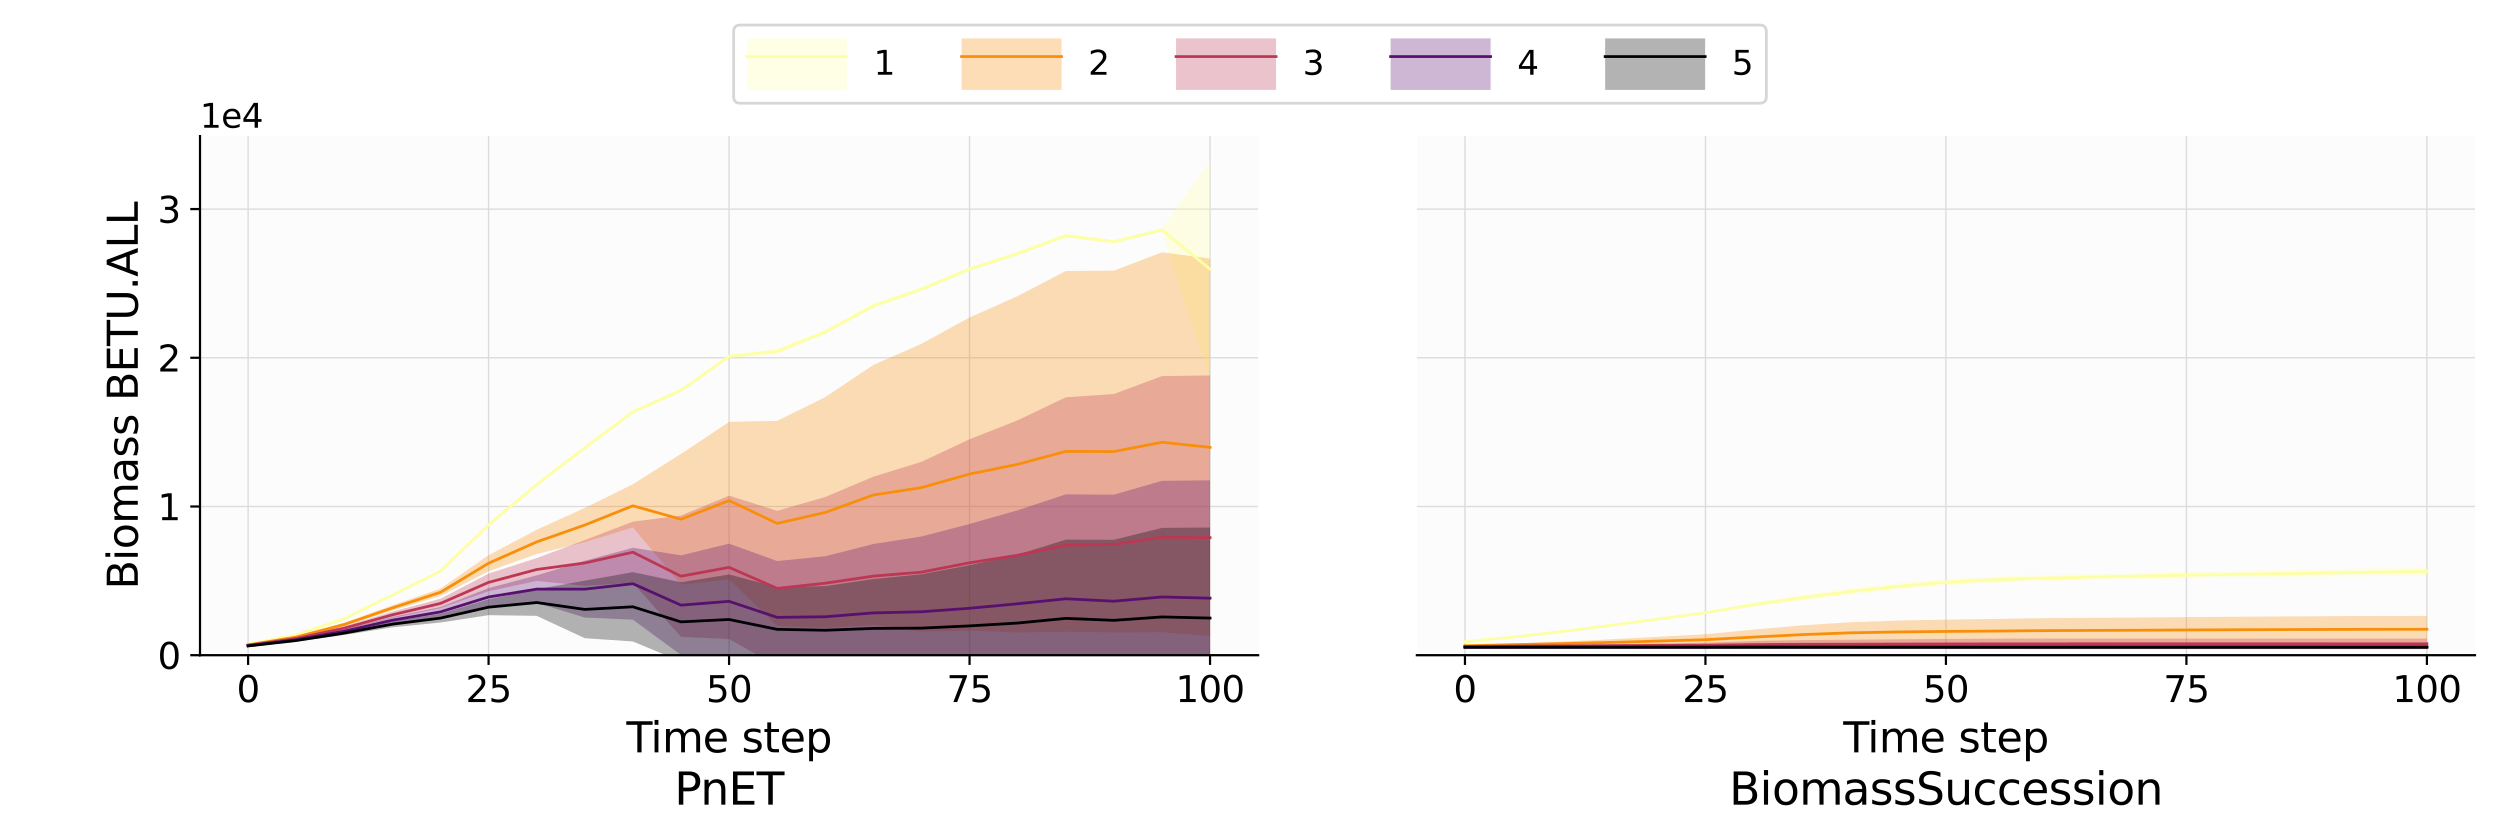 <?xml version="1.0" encoding="utf-8" standalone="no"?>
<!DOCTYPE svg PUBLIC "-//W3C//DTD SVG 1.1//EN"
  "http://www.w3.org/Graphics/SVG/1.1/DTD/svg11.dtd">
<svg xmlns:xlink="http://www.w3.org/1999/xlink" width="900pt" height="302.4pt" viewBox="0 0 900 302.4" xmlns="http://www.w3.org/2000/svg" version="1.1">
 <defs>
  <style type="text/css">*{stroke-linejoin: round; stroke-linecap: butt}</style>
 </defs>
 <g id="figure_1">
  <g id="patch_1">
   <path d="M 0 302.4 
L 900 302.4 
L 900 0 
L 0 0 
z
" style="fill: #ffffff"/>
  </g>
  <g id="axes_1">
   <g id="patch_2">
    <path d="M 72 235.872 
L 452.93 235.872 
L 452.93 48.989 
L 72 48.989 
z
" style="fill: #fcfcfc"/>
   </g>
   <g id="matplotlib.axis_1">
    <g id="xtick_1">
     <g id="line2d_1">
      <path d="M 89.315 235.872 
L 89.315 48.989 
" clip-path="url(#p3b382548f5)" style="fill: none; stroke: #dcdcdc; stroke-width: 0.5; stroke-linecap: square"/>
     </g>
     <g id="line2d_2">
      <defs>
       <path id="ma167c24d9d" d="M 0 0 
L 0 3.5 
" style="stroke: #000000; stroke-width: 0.8"/>
      </defs>
      <g>
       <use xlink:href="#ma167c24d9d" x="89.315" y="235.872" style="stroke: #000000; stroke-width: 0.8"/>
      </g>
     </g>
     <g id="text_1">
      <!-- 0 -->
      <g transform="translate(85.179 252.75) scale(0.13 -0.13)">
       <defs>
        <path id="DejaVuSans-30" d="M 2034 4250 
Q 1547 4250 1301 3770 
Q 1056 3291 1056 2328 
Q 1056 1369 1301 889 
Q 1547 409 2034 409 
Q 2525 409 2770 889 
Q 3016 1369 3016 2328 
Q 3016 3291 2770 3770 
Q 2525 4250 2034 4250 
z
M 2034 4750 
Q 2819 4750 3233 4129 
Q 3647 3509 3647 2328 
Q 3647 1150 3233 529 
Q 2819 -91 2034 -91 
Q 1250 -91 836 529 
Q 422 1150 422 2328 
Q 422 3509 836 4129 
Q 1250 4750 2034 4750 
z
" transform="scale(0.016)"/>
       </defs>
       <use xlink:href="#DejaVuSans-30"/>
      </g>
     </g>
    </g>
    <g id="xtick_2">
     <g id="line2d_3">
      <path d="M 175.89 235.872 
L 175.89 48.989 
" clip-path="url(#p3b382548f5)" style="fill: none; stroke: #dcdcdc; stroke-width: 0.5; stroke-linecap: square"/>
     </g>
     <g id="line2d_4">
      <g>
       <use xlink:href="#ma167c24d9d" x="175.89" y="235.872" style="stroke: #000000; stroke-width: 0.8"/>
      </g>
     </g>
     <g id="text_2">
      <!-- 25 -->
      <g transform="translate(167.619 252.75) scale(0.13 -0.13)">
       <defs>
        <path id="DejaVuSans-32" d="M 1228 531 
L 3431 531 
L 3431 0 
L 469 0 
L 469 531 
Q 828 903 1448 1529 
Q 2069 2156 2228 2338 
Q 2531 2678 2651 2914 
Q 2772 3150 2772 3378 
Q 2772 3750 2511 3984 
Q 2250 4219 1831 4219 
Q 1534 4219 1204 4116 
Q 875 4013 500 3803 
L 500 4441 
Q 881 4594 1212 4672 
Q 1544 4750 1819 4750 
Q 2544 4750 2975 4387 
Q 3406 4025 3406 3419 
Q 3406 3131 3298 2873 
Q 3191 2616 2906 2266 
Q 2828 2175 2409 1742 
Q 1991 1309 1228 531 
z
" transform="scale(0.016)"/>
        <path id="DejaVuSans-35" d="M 691 4666 
L 3169 4666 
L 3169 4134 
L 1269 4134 
L 1269 2991 
Q 1406 3038 1543 3061 
Q 1681 3084 1819 3084 
Q 2600 3084 3056 2656 
Q 3513 2228 3513 1497 
Q 3513 744 3044 326 
Q 2575 -91 1722 -91 
Q 1428 -91 1123 -41 
Q 819 9 494 109 
L 494 744 
Q 775 591 1075 516 
Q 1375 441 1709 441 
Q 2250 441 2565 725 
Q 2881 1009 2881 1497 
Q 2881 1984 2565 2268 
Q 2250 2553 1709 2553 
Q 1456 2553 1204 2497 
Q 953 2441 691 2322 
L 691 4666 
z
" transform="scale(0.016)"/>
       </defs>
       <use xlink:href="#DejaVuSans-32"/>
       <use xlink:href="#DejaVuSans-35" x="63.623"/>
      </g>
     </g>
    </g>
    <g id="xtick_3">
     <g id="line2d_5">
      <path d="M 262.465 235.872 
L 262.465 48.989 
" clip-path="url(#p3b382548f5)" style="fill: none; stroke: #dcdcdc; stroke-width: 0.5; stroke-linecap: square"/>
     </g>
     <g id="line2d_6">
      <g>
       <use xlink:href="#ma167c24d9d" x="262.465" y="235.872" style="stroke: #000000; stroke-width: 0.8"/>
      </g>
     </g>
     <g id="text_3">
      <!-- 50 -->
      <g transform="translate(254.194 252.75) scale(0.13 -0.13)">
       <use xlink:href="#DejaVuSans-35"/>
       <use xlink:href="#DejaVuSans-30" x="63.623"/>
      </g>
     </g>
    </g>
    <g id="xtick_4">
     <g id="line2d_7">
      <path d="M 349.04 235.872 
L 349.04 48.989 
" clip-path="url(#p3b382548f5)" style="fill: none; stroke: #dcdcdc; stroke-width: 0.5; stroke-linecap: square"/>
     </g>
     <g id="line2d_8">
      <g>
       <use xlink:href="#ma167c24d9d" x="349.04" y="235.872" style="stroke: #000000; stroke-width: 0.8"/>
      </g>
     </g>
     <g id="text_4">
      <!-- 75 -->
      <g transform="translate(340.769 252.75) scale(0.13 -0.13)">
       <defs>
        <path id="DejaVuSans-37" d="M 525 4666 
L 3525 4666 
L 3525 4397 
L 1831 0 
L 1172 0 
L 2766 4134 
L 525 4134 
L 525 4666 
z
" transform="scale(0.016)"/>
       </defs>
       <use xlink:href="#DejaVuSans-37"/>
       <use xlink:href="#DejaVuSans-35" x="63.623"/>
      </g>
     </g>
    </g>
    <g id="xtick_5">
     <g id="line2d_9">
      <path d="M 435.615 235.872 
L 435.615 48.989 
" clip-path="url(#p3b382548f5)" style="fill: none; stroke: #dcdcdc; stroke-width: 0.5; stroke-linecap: square"/>
     </g>
     <g id="line2d_10">
      <g>
       <use xlink:href="#ma167c24d9d" x="435.615" y="235.872" style="stroke: #000000; stroke-width: 0.8"/>
      </g>
     </g>
     <g id="text_5">
      <!-- 100 -->
      <g transform="translate(423.208 252.75) scale(0.13 -0.13)">
       <defs>
        <path id="DejaVuSans-31" d="M 794 531 
L 1825 531 
L 1825 4091 
L 703 3866 
L 703 4441 
L 1819 4666 
L 2450 4666 
L 2450 531 
L 3481 531 
L 3481 0 
L 794 0 
L 794 531 
z
" transform="scale(0.016)"/>
       </defs>
       <use xlink:href="#DejaVuSans-31"/>
       <use xlink:href="#DejaVuSans-30" x="63.623"/>
       <use xlink:href="#DejaVuSans-30" x="127.246"/>
      </g>
     </g>
    </g>
    <g id="text_6">
     <!-- Time step -->
     <g transform="translate(225.508 270.851) scale(0.15 -0.15)">
      <defs>
       <path id="DejaVuSans-54" d="M -19 4666 
L 3928 4666 
L 3928 4134 
L 2272 4134 
L 2272 0 
L 1638 0 
L 1638 4134 
L -19 4134 
L -19 4666 
z
" transform="scale(0.016)"/>
       <path id="DejaVuSans-69" d="M 603 3500 
L 1178 3500 
L 1178 0 
L 603 0 
L 603 3500 
z
M 603 4863 
L 1178 4863 
L 1178 4134 
L 603 4134 
L 603 4863 
z
" transform="scale(0.016)"/>
       <path id="DejaVuSans-6d" d="M 3328 2828 
Q 3544 3216 3844 3400 
Q 4144 3584 4550 3584 
Q 5097 3584 5394 3201 
Q 5691 2819 5691 2113 
L 5691 0 
L 5113 0 
L 5113 2094 
Q 5113 2597 4934 2840 
Q 4756 3084 4391 3084 
Q 3944 3084 3684 2787 
Q 3425 2491 3425 1978 
L 3425 0 
L 2847 0 
L 2847 2094 
Q 2847 2600 2669 2842 
Q 2491 3084 2119 3084 
Q 1678 3084 1418 2786 
Q 1159 2488 1159 1978 
L 1159 0 
L 581 0 
L 581 3500 
L 1159 3500 
L 1159 2956 
Q 1356 3278 1631 3431 
Q 1906 3584 2284 3584 
Q 2666 3584 2933 3390 
Q 3200 3197 3328 2828 
z
" transform="scale(0.016)"/>
       <path id="DejaVuSans-65" d="M 3597 1894 
L 3597 1613 
L 953 1613 
Q 991 1019 1311 708 
Q 1631 397 2203 397 
Q 2534 397 2845 478 
Q 3156 559 3463 722 
L 3463 178 
Q 3153 47 2828 -22 
Q 2503 -91 2169 -91 
Q 1331 -91 842 396 
Q 353 884 353 1716 
Q 353 2575 817 3079 
Q 1281 3584 2069 3584 
Q 2775 3584 3186 3129 
Q 3597 2675 3597 1894 
z
M 3022 2063 
Q 3016 2534 2758 2815 
Q 2500 3097 2075 3097 
Q 1594 3097 1305 2825 
Q 1016 2553 972 2059 
L 3022 2063 
z
" transform="scale(0.016)"/>
       <path id="DejaVuSans-20" transform="scale(0.016)"/>
       <path id="DejaVuSans-73" d="M 2834 3397 
L 2834 2853 
Q 2591 2978 2328 3040 
Q 2066 3103 1784 3103 
Q 1356 3103 1142 2972 
Q 928 2841 928 2578 
Q 928 2378 1081 2264 
Q 1234 2150 1697 2047 
L 1894 2003 
Q 2506 1872 2764 1633 
Q 3022 1394 3022 966 
Q 3022 478 2636 193 
Q 2250 -91 1575 -91 
Q 1294 -91 989 -36 
Q 684 19 347 128 
L 347 722 
Q 666 556 975 473 
Q 1284 391 1588 391 
Q 1994 391 2212 530 
Q 2431 669 2431 922 
Q 2431 1156 2273 1281 
Q 2116 1406 1581 1522 
L 1381 1569 
Q 847 1681 609 1914 
Q 372 2147 372 2553 
Q 372 3047 722 3315 
Q 1072 3584 1716 3584 
Q 2034 3584 2315 3537 
Q 2597 3491 2834 3397 
z
" transform="scale(0.016)"/>
       <path id="DejaVuSans-74" d="M 1172 4494 
L 1172 3500 
L 2356 3500 
L 2356 3053 
L 1172 3053 
L 1172 1153 
Q 1172 725 1289 603 
Q 1406 481 1766 481 
L 2356 481 
L 2356 0 
L 1766 0 
Q 1100 0 847 248 
Q 594 497 594 1153 
L 594 3053 
L 172 3053 
L 172 3500 
L 594 3500 
L 594 4494 
L 1172 4494 
z
" transform="scale(0.016)"/>
       <path id="DejaVuSans-70" d="M 1159 525 
L 1159 -1331 
L 581 -1331 
L 581 3500 
L 1159 3500 
L 1159 2969 
Q 1341 3281 1617 3432 
Q 1894 3584 2278 3584 
Q 2916 3584 3314 3078 
Q 3713 2572 3713 1747 
Q 3713 922 3314 415 
Q 2916 -91 2278 -91 
Q 1894 -91 1617 61 
Q 1341 213 1159 525 
z
M 3116 1747 
Q 3116 2381 2855 2742 
Q 2594 3103 2138 3103 
Q 1681 3103 1420 2742 
Q 1159 2381 1159 1747 
Q 1159 1113 1420 752 
Q 1681 391 2138 391 
Q 2594 391 2855 752 
Q 3116 1113 3116 1747 
z
" transform="scale(0.016)"/>
      </defs>
      <use xlink:href="#DejaVuSans-54"/>
      <use xlink:href="#DejaVuSans-69" x="57.959"/>
      <use xlink:href="#DejaVuSans-6d" x="85.742"/>
      <use xlink:href="#DejaVuSans-65" x="183.154"/>
      <use xlink:href="#DejaVuSans-20" x="244.678"/>
      <use xlink:href="#DejaVuSans-73" x="276.465"/>
      <use xlink:href="#DejaVuSans-74" x="328.564"/>
      <use xlink:href="#DejaVuSans-65" x="367.773"/>
      <use xlink:href="#DejaVuSans-70" x="429.297"/>
     </g>
    </g>
   </g>
   <g id="matplotlib.axis_2">
    <g id="ytick_1">
     <g id="line2d_11">
      <path d="M 72 235.872 
L 452.93 235.872 
" clip-path="url(#p3b382548f5)" style="fill: none; stroke: #dcdcdc; stroke-width: 0.5; stroke-linecap: square"/>
     </g>
     <g id="line2d_12">
      <defs>
       <path id="m772d2a76d7" d="M 0 0 
L -3.5 0 
" style="stroke: #000000; stroke-width: 0.8"/>
      </defs>
      <g>
       <use xlink:href="#m772d2a76d7" x="72" y="235.872" style="stroke: #000000; stroke-width: 0.8"/>
      </g>
     </g>
     <g id="text_7">
      <!-- 0 -->
      <g transform="translate(56.729 240.811) scale(0.13 -0.13)">
       <use xlink:href="#DejaVuSans-30"/>
      </g>
     </g>
    </g>
    <g id="ytick_2">
     <g id="line2d_13">
      <path d="M 72 182.337 
L 452.93 182.337 
" clip-path="url(#p3b382548f5)" style="fill: none; stroke: #dcdcdc; stroke-width: 0.5; stroke-linecap: square"/>
     </g>
     <g id="line2d_14">
      <g>
       <use xlink:href="#m772d2a76d7" x="72" y="182.337" style="stroke: #000000; stroke-width: 0.8"/>
      </g>
     </g>
     <g id="text_8">
      <!-- 1 -->
      <g transform="translate(56.729 187.276) scale(0.13 -0.13)">
       <use xlink:href="#DejaVuSans-31"/>
      </g>
     </g>
    </g>
    <g id="ytick_3">
     <g id="line2d_15">
      <path d="M 72 128.802 
L 452.93 128.802 
" clip-path="url(#p3b382548f5)" style="fill: none; stroke: #dcdcdc; stroke-width: 0.5; stroke-linecap: square"/>
     </g>
     <g id="line2d_16">
      <g>
       <use xlink:href="#m772d2a76d7" x="72" y="128.802" style="stroke: #000000; stroke-width: 0.8"/>
      </g>
     </g>
     <g id="text_9">
      <!-- 2 -->
      <g transform="translate(56.729 133.741) scale(0.13 -0.13)">
       <use xlink:href="#DejaVuSans-32"/>
      </g>
     </g>
    </g>
    <g id="ytick_4">
     <g id="line2d_17">
      <path d="M 72 75.267 
L 452.93 75.267 
" clip-path="url(#p3b382548f5)" style="fill: none; stroke: #dcdcdc; stroke-width: 0.5; stroke-linecap: square"/>
     </g>
     <g id="line2d_18">
      <g>
       <use xlink:href="#m772d2a76d7" x="72" y="75.267" style="stroke: #000000; stroke-width: 0.8"/>
      </g>
     </g>
     <g id="text_10">
      <!-- 3 -->
      <g transform="translate(56.729 80.206) scale(0.13 -0.13)">
       <defs>
        <path id="DejaVuSans-33" d="M 2597 2516 
Q 3050 2419 3304 2112 
Q 3559 1806 3559 1356 
Q 3559 666 3084 287 
Q 2609 -91 1734 -91 
Q 1441 -91 1130 -33 
Q 819 25 488 141 
L 488 750 
Q 750 597 1062 519 
Q 1375 441 1716 441 
Q 2309 441 2620 675 
Q 2931 909 2931 1356 
Q 2931 1769 2642 2001 
Q 2353 2234 1838 2234 
L 1294 2234 
L 1294 2753 
L 1863 2753 
Q 2328 2753 2575 2939 
Q 2822 3125 2822 3475 
Q 2822 3834 2567 4026 
Q 2313 4219 1838 4219 
Q 1578 4219 1281 4162 
Q 984 4106 628 3988 
L 628 4550 
Q 988 4650 1302 4700 
Q 1616 4750 1894 4750 
Q 2613 4750 3031 4423 
Q 3450 4097 3450 3541 
Q 3450 3153 3228 2886 
Q 3006 2619 2597 2516 
z
" transform="scale(0.016)"/>
       </defs>
       <use xlink:href="#DejaVuSans-33"/>
      </g>
     </g>
    </g>
    <g id="text_11">
     <!-- Biomass BETU.ALL -->
     <g transform="translate(49.609 212.175) rotate(-90) scale(0.15 -0.15)">
      <defs>
       <path id="DejaVuSans-42" d="M 1259 2228 
L 1259 519 
L 2272 519 
Q 2781 519 3026 730 
Q 3272 941 3272 1375 
Q 3272 1813 3026 2020 
Q 2781 2228 2272 2228 
L 1259 2228 
z
M 1259 4147 
L 1259 2741 
L 2194 2741 
Q 2656 2741 2882 2914 
Q 3109 3088 3109 3444 
Q 3109 3797 2882 3972 
Q 2656 4147 2194 4147 
L 1259 4147 
z
M 628 4666 
L 2241 4666 
Q 2963 4666 3353 4366 
Q 3744 4066 3744 3513 
Q 3744 3084 3544 2831 
Q 3344 2578 2956 2516 
Q 3422 2416 3680 2098 
Q 3938 1781 3938 1306 
Q 3938 681 3513 340 
Q 3088 0 2303 0 
L 628 0 
L 628 4666 
z
" transform="scale(0.016)"/>
       <path id="DejaVuSans-6f" d="M 1959 3097 
Q 1497 3097 1228 2736 
Q 959 2375 959 1747 
Q 959 1119 1226 758 
Q 1494 397 1959 397 
Q 2419 397 2687 759 
Q 2956 1122 2956 1747 
Q 2956 2369 2687 2733 
Q 2419 3097 1959 3097 
z
M 1959 3584 
Q 2709 3584 3137 3096 
Q 3566 2609 3566 1747 
Q 3566 888 3137 398 
Q 2709 -91 1959 -91 
Q 1206 -91 779 398 
Q 353 888 353 1747 
Q 353 2609 779 3096 
Q 1206 3584 1959 3584 
z
" transform="scale(0.016)"/>
       <path id="DejaVuSans-61" d="M 2194 1759 
Q 1497 1759 1228 1600 
Q 959 1441 959 1056 
Q 959 750 1161 570 
Q 1363 391 1709 391 
Q 2188 391 2477 730 
Q 2766 1069 2766 1631 
L 2766 1759 
L 2194 1759 
z
M 3341 1997 
L 3341 0 
L 2766 0 
L 2766 531 
Q 2569 213 2275 61 
Q 1981 -91 1556 -91 
Q 1019 -91 701 211 
Q 384 513 384 1019 
Q 384 1609 779 1909 
Q 1175 2209 1959 2209 
L 2766 2209 
L 2766 2266 
Q 2766 2663 2505 2880 
Q 2244 3097 1772 3097 
Q 1472 3097 1187 3025 
Q 903 2953 641 2809 
L 641 3341 
Q 956 3463 1253 3523 
Q 1550 3584 1831 3584 
Q 2591 3584 2966 3190 
Q 3341 2797 3341 1997 
z
" transform="scale(0.016)"/>
       <path id="DejaVuSans-45" d="M 628 4666 
L 3578 4666 
L 3578 4134 
L 1259 4134 
L 1259 2753 
L 3481 2753 
L 3481 2222 
L 1259 2222 
L 1259 531 
L 3634 531 
L 3634 0 
L 628 0 
L 628 4666 
z
" transform="scale(0.016)"/>
       <path id="DejaVuSans-55" d="M 556 4666 
L 1191 4666 
L 1191 1831 
Q 1191 1081 1462 751 
Q 1734 422 2344 422 
Q 2950 422 3222 751 
Q 3494 1081 3494 1831 
L 3494 4666 
L 4128 4666 
L 4128 1753 
Q 4128 841 3676 375 
Q 3225 -91 2344 -91 
Q 1459 -91 1007 375 
Q 556 841 556 1753 
L 556 4666 
z
" transform="scale(0.016)"/>
       <path id="DejaVuSans-2e" d="M 684 794 
L 1344 794 
L 1344 0 
L 684 0 
L 684 794 
z
" transform="scale(0.016)"/>
       <path id="DejaVuSans-41" d="M 2188 4044 
L 1331 1722 
L 3047 1722 
L 2188 4044 
z
M 1831 4666 
L 2547 4666 
L 4325 0 
L 3669 0 
L 3244 1197 
L 1141 1197 
L 716 0 
L 50 0 
L 1831 4666 
z
" transform="scale(0.016)"/>
       <path id="DejaVuSans-4c" d="M 628 4666 
L 1259 4666 
L 1259 531 
L 3531 531 
L 3531 0 
L 628 0 
L 628 4666 
z
" transform="scale(0.016)"/>
      </defs>
      <use xlink:href="#DejaVuSans-42"/>
      <use xlink:href="#DejaVuSans-69" x="68.604"/>
      <use xlink:href="#DejaVuSans-6f" x="96.387"/>
      <use xlink:href="#DejaVuSans-6d" x="157.568"/>
      <use xlink:href="#DejaVuSans-61" x="254.98"/>
      <use xlink:href="#DejaVuSans-73" x="316.26"/>
      <use xlink:href="#DejaVuSans-73" x="368.359"/>
      <use xlink:href="#DejaVuSans-20" x="420.459"/>
      <use xlink:href="#DejaVuSans-42" x="452.246"/>
      <use xlink:href="#DejaVuSans-45" x="520.85"/>
      <use xlink:href="#DejaVuSans-54" x="584.033"/>
      <use xlink:href="#DejaVuSans-55" x="645.117"/>
      <use xlink:href="#DejaVuSans-2e" x="718.311"/>
      <use xlink:href="#DejaVuSans-41" x="750.098"/>
      <use xlink:href="#DejaVuSans-4c" x="818.506"/>
      <use xlink:href="#DejaVuSans-4c" x="874.219"/>
     </g>
    </g>
    <g id="text_12">
     <!-- 1e4 -->
     <g transform="translate(72 45.989) scale(0.12 -0.12)">
      <defs>
       <path id="DejaVuSans-34" d="M 2419 4116 
L 825 1625 
L 2419 1625 
L 2419 4116 
z
M 2253 4666 
L 3047 4666 
L 3047 1625 
L 3713 1625 
L 3713 1100 
L 3047 1100 
L 3047 0 
L 2419 0 
L 2419 1100 
L 313 1100 
L 313 1709 
L 2253 4666 
z
" transform="scale(0.016)"/>
      </defs>
      <use xlink:href="#DejaVuSans-31"/>
      <use xlink:href="#DejaVuSans-65" x="63.623"/>
      <use xlink:href="#DejaVuSans-34" x="125.146"/>
     </g>
    </g>
   </g>
   <g id="PolyCollection_1">
    <defs>
     <path id="me946d43eb7" d="M 89.315 -70.448 
L 89.315 -70.566 
L 106.63 -73.952 
L 123.945 -79.936 
L 141.26 -88.536 
L 158.575 -97.26 
L 175.89 -114.067 
L 193.205 -128.617 
L 210.52 -141.815 
L 227.835 -154.715 
L 245.15 -162.562 
L 262.465 -174.812 
L 279.78 -176.839 
L 297.095 -183.728 
L 314.41 -193.095 
L 331.725 -199.059 
L 349.04 -206.25 
L 366.355 -211.851 
L 383.67 -218.273 
L 400.985 -216.058 
L 418.3 -220.228 
L 435.615 -244.512 
L 435.615 -166.508 
L 435.615 -166.508 
L 418.3 -218.923 
L 400.985 -214.731 
L 383.67 -216.832 
L 366.355 -210.409 
L 349.04 -204.832 
L 331.725 -197.525 
L 314.41 -191.518 
L 297.095 -182.025 
L 279.78 -174.981 
L 262.465 -173.466 
L 245.15 -161.173 
L 227.835 -153.523 
L 210.52 -140.544 
L 193.205 -127.308 
L 175.89 -112.851 
L 158.575 -96.333 
L 141.26 -87.853 
L 123.945 -79.464 
L 106.63 -73.715 
L 89.315 -70.448 
z
"/>
    </defs>
    <g clip-path="url(#p3b382548f5)">
     <use xlink:href="#me946d43eb7" x="0" y="302.4" style="fill: #fcffa4; fill-opacity: 0.3"/>
    </g>
   </g>
   <g id="PolyCollection_2">
    <defs>
     <path id="mfb3472f8a1" d="M 89.315 -70.076 
L 89.315 -70.425 
L 106.63 -73.381 
L 123.945 -78.183 
L 141.26 -84.503 
L 158.575 -90.521 
L 175.89 -102.542 
L 193.205 -111.686 
L 210.52 -119.548 
L 227.835 -128.082 
L 245.15 -138.988 
L 262.465 -150.545 
L 279.78 -150.896 
L 297.095 -159.447 
L 314.41 -171.023 
L 331.725 -178.629 
L 349.04 -188.119 
L 366.355 -195.816 
L 383.67 -204.834 
L 400.985 -204.973 
L 418.3 -211.559 
L 435.615 -209.306 
L 435.615 -73.401 
L 435.615 -73.401 
L 418.3 -74.788 
L 400.985 -74.698 
L 383.67 -74.975 
L 366.355 -74.68 
L 349.04 -75.384 
L 331.725 -75.084 
L 314.41 -77.402 
L 297.095 -76.394 
L 279.78 -77.04 
L 262.465 -93.852 
L 245.15 -91.94 
L 227.835 -112.539 
L 210.52 -107.228 
L 193.205 -102.949 
L 175.89 -96.745 
L 158.575 -87.828 
L 141.26 -82.61 
L 123.945 -77.013 
L 106.63 -72.736 
L 89.315 -70.076 
z
"/>
    </defs>
    <g clip-path="url(#p3b382548f5)">
     <use xlink:href="#mfb3472f8a1" x="0" y="302.4" style="fill: #f98e09; fill-opacity: 0.3"/>
    </g>
   </g>
   <g id="PolyCollection_3">
    <defs>
     <path id="m6ee4777b84" d="M 89.315 -69.879 
L 89.315 -70.34 
L 106.63 -73.004 
L 123.945 -76.994 
L 141.26 -82.199 
L 158.575 -86.861 
L 175.89 -95.908 
L 193.205 -101.498 
L 210.52 -107.976 
L 227.835 -114.613 
L 245.15 -116.806 
L 262.465 -123.961 
L 279.78 -118.511 
L 297.095 -123.486 
L 314.41 -130.797 
L 331.725 -136.146 
L 349.04 -144.267 
L 366.355 -151.096 
L 383.67 -159.37 
L 400.985 -160.564 
L 418.3 -167.008 
L 435.615 -167.247 
L 435.615 -50.429 
L 435.615 -50.429 
L 418.3 -51.032 
L 400.985 -52.215 
L 383.67 -52.875 
L 366.355 -53.941 
L 349.04 -55.351 
L 331.725 -56.72 
L 314.41 -59.211 
L 297.095 -61.412 
L 279.78 -62.641 
L 262.465 -72.327 
L 245.15 -73.127 
L 227.835 -92.59 
L 210.52 -91.471 
L 193.205 -93.26 
L 175.89 -89.578 
L 158.575 -83.494 
L 141.26 -79.929 
L 123.945 -75.549 
L 106.63 -72.14 
L 89.315 -69.879 
z
"/>
    </defs>
    <g clip-path="url(#p3b382548f5)">
     <use xlink:href="#m6ee4777b84" x="0" y="302.4" style="fill: #bc3754; fill-opacity: 0.3"/>
    </g>
   </g>
   <g id="PolyCollection_4">
    <defs>
     <path id="m18d4336be1" d="M 89.315 -69.708 
L 89.315 -70.2 
L 106.63 -72.543 
L 123.945 -75.887 
L 141.26 -80.322 
L 158.575 -83.875 
L 175.89 -90.683 
L 193.205 -95.272 
L 210.52 -100.529 
L 227.835 -105.211 
L 245.15 -102.476 
L 262.465 -106.682 
L 279.78 -100.423 
L 297.095 -102.156 
L 314.41 -106.569 
L 331.725 -109.258 
L 349.04 -113.782 
L 366.355 -118.706 
L 383.67 -124.43 
L 400.985 -124.317 
L 418.3 -129.312 
L 435.615 -129.476 
L 435.615 -44.639 
L 435.615 -44.639 
L 418.3 -45.666 
L 400.985 -47.624 
L 383.67 -49.243 
L 366.355 -51.382 
L 349.04 -53.067 
L 331.725 -55.075 
L 314.41 -56.953 
L 297.095 -58.577 
L 279.78 -59.864 
L 262.465 -65.162 
L 245.15 -66.618 
L 227.835 -79.324 
L 210.52 -80.079 
L 193.205 -85.354 
L 175.89 -84.29 
L 158.575 -80.365 
L 141.26 -77.947 
L 123.945 -74.457 
L 106.63 -71.693 
L 89.315 -69.708 
z
"/>
    </defs>
    <g clip-path="url(#p3b382548f5)">
     <use xlink:href="#m18d4336be1" x="0" y="302.4" style="fill: #57106e; fill-opacity: 0.3"/>
    </g>
   </g>
   <g id="PolyCollection_5">
    <defs>
     <path id="m86488e3a6f" d="M 89.315 -69.61 
L 89.315 -70.102 
L 106.63 -72.238 
L 123.945 -75.166 
L 141.26 -78.831 
L 158.575 -81.482 
L 175.89 -86.703 
L 193.205 -90.276 
L 210.52 -93.364 
L 227.835 -96.438 
L 245.15 -92.778 
L 262.465 -95.589 
L 279.78 -91.019 
L 297.095 -91.408 
L 314.41 -93.929 
L 331.725 -95.665 
L 349.04 -98.925 
L 366.355 -102.743 
L 383.67 -108.126 
L 400.985 -108.071 
L 418.3 -112.36 
L 435.615 -112.501 
L 435.615 -47.285 
L 435.615 -47.285 
L 418.3 -48.244 
L 400.985 -50.083 
L 383.67 -51.434 
L 366.355 -53.461 
L 349.04 -55.229 
L 331.725 -56.892 
L 314.41 -58.402 
L 297.095 -59.598 
L 279.78 -60.66 
L 262.465 -63.174 
L 245.15 -64.267 
L 227.835 -71.466 
L 210.52 -72.657 
L 193.205 -80.699 
L 175.89 -80.945 
L 158.575 -78.293 
L 141.26 -76.567 
L 123.945 -73.819 
L 106.63 -71.395 
L 89.315 -69.61 
z
"/>
    </defs>
    <g clip-path="url(#p3b382548f5)">
     <use xlink:href="#m86488e3a6f" x="0" y="302.4" style="fill: #000004; fill-opacity: 0.3"/>
    </g>
   </g>
   <g id="line2d_19">
    <path d="M 89.315 231.893 
L 106.63 228.567 
L 123.945 222.7 
L 141.26 214.206 
L 158.575 205.604 
L 175.89 188.941 
L 193.205 174.438 
L 210.52 161.22 
L 227.835 148.281 
L 245.15 140.533 
L 262.465 128.261 
L 279.78 126.49 
L 297.095 119.524 
L 314.41 110.094 
L 331.725 104.108 
L 349.04 96.859 
L 366.355 91.27 
L 383.67 84.847 
L 400.985 87.005 
L 418.3 82.825 
L 435.615 96.89 
" clip-path="url(#p3b382548f5)" style="fill: none; stroke: #fcffa4; stroke-linecap: square"/>
   </g>
   <g id="line2d_20">
    <path d="M 89.315 232.15 
L 106.63 229.341 
L 123.945 224.802 
L 141.26 218.844 
L 158.575 213.226 
L 175.89 202.757 
L 193.205 195.083 
L 210.52 189.012 
L 227.835 182.089 
L 245.15 186.936 
L 262.465 180.202 
L 279.78 188.432 
L 297.095 184.479 
L 314.41 178.187 
L 331.725 175.543 
L 349.04 170.648 
L 366.355 167.152 
L 383.67 162.495 
L 400.985 162.564 
L 418.3 159.227 
L 435.615 161.047 
" clip-path="url(#p3b382548f5)" style="fill: none; stroke: #f98e09; stroke-linecap: square"/>
   </g>
   <g id="line2d_21">
    <path d="M 89.315 232.291 
L 106.63 229.828 
L 123.945 226.128 
L 141.26 221.336 
L 158.575 217.223 
L 175.89 209.657 
L 193.205 205.021 
L 210.52 202.676 
L 227.835 198.799 
L 245.15 207.433 
L 262.465 204.256 
L 279.78 211.824 
L 297.095 209.951 
L 314.41 207.396 
L 331.725 205.967 
L 349.04 202.591 
L 366.355 199.881 
L 383.67 196.277 
L 400.985 196.011 
L 418.3 193.38 
L 435.615 193.562 
" clip-path="url(#p3b382548f5)" style="fill: none; stroke: #bc3754; stroke-linecap: square"/>
   </g>
   <g id="line2d_22">
    <path d="M 89.315 232.446 
L 106.63 230.282 
L 123.945 227.228 
L 141.26 223.266 
L 158.575 220.28 
L 175.89 214.913 
L 193.205 212.087 
L 210.52 212.096 
L 227.835 210.133 
L 245.15 217.853 
L 262.465 216.478 
L 279.78 222.257 
L 297.095 222.033 
L 314.41 220.639 
L 331.725 220.233 
L 349.04 218.975 
L 366.355 217.356 
L 383.67 215.563 
L 400.985 216.429 
L 418.3 214.911 
L 435.615 215.342 
" clip-path="url(#p3b382548f5)" style="fill: none; stroke: #57106e; stroke-linecap: square"/>
   </g>
   <g id="line2d_23">
    <path d="M 89.315 232.544 
L 106.63 230.583 
L 123.945 227.908 
L 141.26 224.701 
L 158.575 222.513 
L 175.89 218.576 
L 193.205 216.912 
L 210.52 219.39 
L 227.835 218.448 
L 245.15 223.878 
L 262.465 223.019 
L 279.78 226.561 
L 297.095 226.897 
L 314.41 226.234 
L 331.725 226.122 
L 349.04 225.323 
L 366.355 224.298 
L 383.67 222.62 
L 400.985 223.323 
L 418.3 222.098 
L 435.615 222.507 
" clip-path="url(#p3b382548f5)" style="fill: none; stroke: #000004; stroke-linecap: square"/>
   </g>
   <g id="patch_3">
    <path d="M 72 235.872 
L 72 48.989 
" style="fill: none; stroke: #000000; stroke-width: 0.8; stroke-linejoin: miter; stroke-linecap: square"/>
   </g>
   <g id="patch_4">
    <path d="M 72 235.872 
L 452.93 235.872 
" style="fill: none; stroke: #000000; stroke-width: 0.8; stroke-linejoin: miter; stroke-linecap: square"/>
   </g>
   <g id="text_13">
    <!-- PnET -->
    <g transform="translate(242.77 289.675) scale(0.16 -0.16)">
     <defs>
      <path id="DejaVuSans-50" d="M 1259 4147 
L 1259 2394 
L 2053 2394 
Q 2494 2394 2734 2622 
Q 2975 2850 2975 3272 
Q 2975 3691 2734 3919 
Q 2494 4147 2053 4147 
L 1259 4147 
z
M 628 4666 
L 2053 4666 
Q 2838 4666 3239 4311 
Q 3641 3956 3641 3272 
Q 3641 2581 3239 2228 
Q 2838 1875 2053 1875 
L 1259 1875 
L 1259 0 
L 628 0 
L 628 4666 
z
" transform="scale(0.016)"/>
      <path id="DejaVuSans-6e" d="M 3513 2113 
L 3513 0 
L 2938 0 
L 2938 2094 
Q 2938 2591 2744 2837 
Q 2550 3084 2163 3084 
Q 1697 3084 1428 2787 
Q 1159 2491 1159 1978 
L 1159 0 
L 581 0 
L 581 3500 
L 1159 3500 
L 1159 2956 
Q 1366 3272 1645 3428 
Q 1925 3584 2291 3584 
Q 2894 3584 3203 3211 
Q 3513 2838 3513 2113 
z
" transform="scale(0.016)"/>
     </defs>
     <use xlink:href="#DejaVuSans-50"/>
     <use xlink:href="#DejaVuSans-6e" x="58.553"/>
     <use xlink:href="#DejaVuSans-45" x="121.932"/>
     <use xlink:href="#DejaVuSans-54" x="185.115"/>
    </g>
   </g>
   <g id="legend_1">
    <g id="patch_5">
     <path d="M 266.512 37.164 
L 633.487 37.164 
Q 635.888 37.164 635.888 34.764 
L 635.888 11.424 
Q 635.888 9.024 633.487 9.024 
L 266.512 9.024 
Q 264.113 9.024 264.113 11.424 
L 264.113 34.764 
Q 264.113 37.164 266.512 37.164 
z
" style="fill: #ffffff; opacity: 0.8; stroke: #cccccc; stroke-linejoin: miter"/>
    </g>
    <g id="patch_6">
     <path d="M 268.913 32.364 
L 304.913 32.364 
L 304.913 13.824 
L 268.913 13.824 
z
" style="fill: #fcffa4; fill-opacity: 0.3"/>
    </g>
    <g id="line2d_24">
     <path d="M 268.913 20.364 
L 286.913 20.364 
L 304.913 20.364 
" style="fill: none; stroke: #fcffa4; stroke-linecap: square"/>
    </g>
    <g id="text_14">
     <!-- 1 -->
     <g transform="translate(314.512 26.904) scale(0.12 -0.12)">
      <use xlink:href="#DejaVuSans-31"/>
     </g>
    </g>
    <g id="patch_7">
     <path d="M 346.147 32.364 
L 382.147 32.364 
L 382.147 13.824 
L 346.147 13.824 
z
" style="fill: #f98e09; fill-opacity: 0.3"/>
    </g>
    <g id="line2d_25">
     <path d="M 346.147 20.364 
L 364.147 20.364 
L 382.147 20.364 
" style="fill: none; stroke: #f98e09; stroke-linecap: square"/>
    </g>
    <g id="text_15">
     <!-- 2 -->
     <g transform="translate(391.748 26.904) scale(0.12 -0.12)">
      <use xlink:href="#DejaVuSans-32"/>
     </g>
    </g>
    <g id="patch_8">
     <path d="M 423.382 32.364 
L 459.382 32.364 
L 459.382 13.824 
L 423.382 13.824 
z
" style="fill: #bc3754; fill-opacity: 0.3"/>
    </g>
    <g id="line2d_26">
     <path d="M 423.382 20.364 
L 441.382 20.364 
L 459.382 20.364 
" style="fill: none; stroke: #bc3754; stroke-linecap: square"/>
    </g>
    <g id="text_16">
     <!-- 3 -->
     <g transform="translate(468.983 26.904) scale(0.12 -0.12)">
      <use xlink:href="#DejaVuSans-33"/>
     </g>
    </g>
    <g id="patch_9">
     <path d="M 500.618 32.364 
L 536.617 32.364 
L 536.617 13.824 
L 500.618 13.824 
z
" style="fill: #57106e; fill-opacity: 0.3"/>
    </g>
    <g id="line2d_27">
     <path d="M 500.618 20.364 
L 518.617 20.364 
L 536.617 20.364 
" style="fill: none; stroke: #57106e; stroke-linecap: square"/>
    </g>
    <g id="text_17">
     <!-- 4 -->
     <g transform="translate(546.217 26.904) scale(0.12 -0.12)">
      <use xlink:href="#DejaVuSans-34"/>
     </g>
    </g>
    <g id="patch_10">
     <path d="M 577.852 32.364 
L 613.852 32.364 
L 613.852 13.824 
L 577.852 13.824 
z
" style="fill: #000004; fill-opacity: 0.3"/>
    </g>
    <g id="line2d_28">
     <path d="M 577.852 20.364 
L 595.852 20.364 
L 613.852 20.364 
" style="fill: none; stroke: #000004; stroke-linecap: square"/>
    </g>
    <g id="text_18">
     <!-- 5 -->
     <g transform="translate(623.452 26.904) scale(0.12 -0.12)">
      <use xlink:href="#DejaVuSans-35"/>
     </g>
    </g>
   </g>
  </g>
  <g id="axes_2">
   <g id="patch_11">
    <path d="M 510.07 235.872 
L 891 235.872 
L 891 48.989 
L 510.07 48.989 
z
" style="fill: #fcfcfc"/>
   </g>
   <g id="matplotlib.axis_3">
    <g id="xtick_6">
     <g id="line2d_29">
      <path d="M 527.385 235.872 
L 527.385 48.989 
" clip-path="url(#p57e9f3cd6d)" style="fill: none; stroke: #dcdcdc; stroke-width: 0.5; stroke-linecap: square"/>
     </g>
     <g id="line2d_30">
      <g>
       <use xlink:href="#ma167c24d9d" x="527.385" y="235.872" style="stroke: #000000; stroke-width: 0.8"/>
      </g>
     </g>
     <g id="text_19">
      <!-- 0 -->
      <g transform="translate(523.249 252.75) scale(0.13 -0.13)">
       <use xlink:href="#DejaVuSans-30"/>
      </g>
     </g>
    </g>
    <g id="xtick_7">
     <g id="line2d_31">
      <path d="M 613.96 235.872 
L 613.96 48.989 
" clip-path="url(#p57e9f3cd6d)" style="fill: none; stroke: #dcdcdc; stroke-width: 0.5; stroke-linecap: square"/>
     </g>
     <g id="line2d_32">
      <g>
       <use xlink:href="#ma167c24d9d" x="613.96" y="235.872" style="stroke: #000000; stroke-width: 0.8"/>
      </g>
     </g>
     <g id="text_20">
      <!-- 25 -->
      <g transform="translate(605.689 252.75) scale(0.13 -0.13)">
       <use xlink:href="#DejaVuSans-32"/>
       <use xlink:href="#DejaVuSans-35" x="63.623"/>
      </g>
     </g>
    </g>
    <g id="xtick_8">
     <g id="line2d_33">
      <path d="M 700.535 235.872 
L 700.535 48.989 
" clip-path="url(#p57e9f3cd6d)" style="fill: none; stroke: #dcdcdc; stroke-width: 0.5; stroke-linecap: square"/>
     </g>
     <g id="line2d_34">
      <g>
       <use xlink:href="#ma167c24d9d" x="700.535" y="235.872" style="stroke: #000000; stroke-width: 0.8"/>
      </g>
     </g>
     <g id="text_21">
      <!-- 50 -->
      <g transform="translate(692.264 252.75) scale(0.13 -0.13)">
       <use xlink:href="#DejaVuSans-35"/>
       <use xlink:href="#DejaVuSans-30" x="63.623"/>
      </g>
     </g>
    </g>
    <g id="xtick_9">
     <g id="line2d_35">
      <path d="M 787.11 235.872 
L 787.11 48.989 
" clip-path="url(#p57e9f3cd6d)" style="fill: none; stroke: #dcdcdc; stroke-width: 0.5; stroke-linecap: square"/>
     </g>
     <g id="line2d_36">
      <g>
       <use xlink:href="#ma167c24d9d" x="787.11" y="235.872" style="stroke: #000000; stroke-width: 0.8"/>
      </g>
     </g>
     <g id="text_22">
      <!-- 75 -->
      <g transform="translate(778.839 252.75) scale(0.13 -0.13)">
       <use xlink:href="#DejaVuSans-37"/>
       <use xlink:href="#DejaVuSans-35" x="63.623"/>
      </g>
     </g>
    </g>
    <g id="xtick_10">
     <g id="line2d_37">
      <path d="M 873.685 235.872 
L 873.685 48.989 
" clip-path="url(#p57e9f3cd6d)" style="fill: none; stroke: #dcdcdc; stroke-width: 0.5; stroke-linecap: square"/>
     </g>
     <g id="line2d_38">
      <g>
       <use xlink:href="#ma167c24d9d" x="873.685" y="235.872" style="stroke: #000000; stroke-width: 0.8"/>
      </g>
     </g>
     <g id="text_23">
      <!-- 100 -->
      <g transform="translate(861.278 252.75) scale(0.13 -0.13)">
       <use xlink:href="#DejaVuSans-31"/>
       <use xlink:href="#DejaVuSans-30" x="63.623"/>
       <use xlink:href="#DejaVuSans-30" x="127.246"/>
      </g>
     </g>
    </g>
    <g id="text_24">
     <!-- Time step -->
     <g transform="translate(663.577 270.851) scale(0.15 -0.15)">
      <use xlink:href="#DejaVuSans-54"/>
      <use xlink:href="#DejaVuSans-69" x="57.959"/>
      <use xlink:href="#DejaVuSans-6d" x="85.742"/>
      <use xlink:href="#DejaVuSans-65" x="183.154"/>
      <use xlink:href="#DejaVuSans-20" x="244.678"/>
      <use xlink:href="#DejaVuSans-73" x="276.465"/>
      <use xlink:href="#DejaVuSans-74" x="328.564"/>
      <use xlink:href="#DejaVuSans-65" x="367.773"/>
      <use xlink:href="#DejaVuSans-70" x="429.297"/>
     </g>
    </g>
   </g>
   <g id="matplotlib.axis_4">
    <g id="ytick_5">
     <g id="line2d_39">
      <path d="M 510.07 235.872 
L 891 235.872 
" clip-path="url(#p57e9f3cd6d)" style="fill: none; stroke: #dcdcdc; stroke-width: 0.5; stroke-linecap: square"/>
     </g>
    </g>
    <g id="ytick_6">
     <g id="line2d_40">
      <path d="M 510.07 182.337 
L 891 182.337 
" clip-path="url(#p57e9f3cd6d)" style="fill: none; stroke: #dcdcdc; stroke-width: 0.5; stroke-linecap: square"/>
     </g>
    </g>
    <g id="ytick_7">
     <g id="line2d_41">
      <path d="M 510.07 128.802 
L 891 128.802 
" clip-path="url(#p57e9f3cd6d)" style="fill: none; stroke: #dcdcdc; stroke-width: 0.5; stroke-linecap: square"/>
     </g>
    </g>
    <g id="ytick_8">
     <g id="line2d_42">
      <path d="M 510.07 75.267 
L 891 75.267 
" clip-path="url(#p57e9f3cd6d)" style="fill: none; stroke: #dcdcdc; stroke-width: 0.5; stroke-linecap: square"/>
     </g>
    </g>
   </g>
   <g id="PolyCollection_6">
    <defs>
     <path id="mdd32e5ff14" d="M 527.385 -71.426 
L 527.385 -71.426 
L 544.7 -73.054 
L 562.015 -75.003 
L 579.33 -77.203 
L 596.645 -79.521 
L 613.96 -81.828 
L 631.275 -85.564 
L 648.59 -88.177 
L 665.905 -90.619 
L 683.22 -92.551 
L 700.535 -93.982 
L 717.85 -94.795 
L 735.165 -95.367 
L 752.48 -95.695 
L 769.795 -96.136 
L 787.11 -96.542 
L 804.425 -96.852 
L 821.74 -97.146 
L 839.055 -97.529 
L 856.37 -97.917 
L 873.685 -98.296 
L 873.685 -95.106 
L 873.685 -95.106 
L 856.37 -95.017 
L 839.055 -94.79 
L 821.74 -94.664 
L 804.425 -94.428 
L 787.11 -94.162 
L 769.795 -93.902 
L 752.48 -93.602 
L 735.165 -93.197 
L 717.85 -92.57 
L 700.535 -91.619 
L 683.22 -90.071 
L 665.905 -88.241 
L 648.59 -86.238 
L 631.275 -83.89 
L 613.96 -81.828 
L 596.645 -79.521 
L 579.33 -77.203 
L 562.015 -75.003 
L 544.7 -73.054 
L 527.385 -71.426 
z
"/>
    </defs>
    <g clip-path="url(#p57e9f3cd6d)">
     <use xlink:href="#mdd32e5ff14" x="0" y="302.4" style="fill: #fcffa4; fill-opacity: 0.3"/>
    </g>
   </g>
   <g id="PolyCollection_7">
    <defs>
     <path id="mf165c1ea94" d="M 527.385 -69.738 
L 527.385 -70.107 
L 544.7 -70.711 
L 562.015 -71.411 
L 579.33 -72.219 
L 596.645 -73.136 
L 613.96 -74.077 
L 631.275 -75.742 
L 648.59 -77.275 
L 665.905 -78.382 
L 683.22 -78.989 
L 700.535 -79.325 
L 717.85 -79.573 
L 735.165 -79.844 
L 752.48 -79.981 
L 769.795 -80.081 
L 787.11 -80.237 
L 804.425 -80.37 
L 821.74 -80.477 
L 839.055 -80.582 
L 856.37 -80.662 
L 873.685 -80.682 
L 873.685 -71.033 
L 873.685 -71.033 
L 856.37 -71.032 
L 839.055 -71.028 
L 821.74 -71.019 
L 804.425 -71.009 
L 787.11 -70.991 
L 769.795 -70.946 
L 752.48 -70.921 
L 735.165 -70.887 
L 717.85 -70.86 
L 700.535 -70.841 
L 683.22 -70.811 
L 665.905 -70.769 
L 648.59 -70.578 
L 631.275 -70.348 
L 613.96 -70.142 
L 596.645 -70.075 
L 579.33 -70.013 
L 562.015 -69.955 
L 544.7 -69.9 
L 527.385 -69.738 
z
"/>
    </defs>
    <g clip-path="url(#p57e9f3cd6d)">
     <use xlink:href="#mf165c1ea94" x="0" y="302.4" style="fill: #f98e09; fill-opacity: 0.3"/>
    </g>
   </g>
   <g id="PolyCollection_8">
    <defs>
     <path id="m6341e923a3" d="M 527.385 -69.551 
L 527.385 -69.761 
L 544.7 -70.035 
L 562.015 -70.235 
L 579.33 -70.482 
L 596.645 -70.765 
L 613.96 -71.043 
L 631.275 -71.654 
L 648.59 -71.974 
L 665.905 -72.102 
L 683.22 -72.255 
L 700.535 -72.39 
L 717.85 -72.481 
L 735.165 -72.525 
L 752.48 -72.536 
L 769.795 -72.536 
L 787.11 -72.536 
L 804.425 -72.536 
L 821.74 -72.536 
L 839.055 -72.536 
L 856.37 -72.536 
L 873.685 -72.536 
L 873.685 -68.715 
L 873.685 -68.715 
L 856.37 -68.715 
L 839.055 -68.715 
L 821.74 -68.715 
L 804.425 -68.715 
L 787.11 -68.715 
L 769.795 -68.715 
L 752.48 -68.715 
L 735.165 -68.719 
L 717.85 -68.733 
L 700.535 -68.773 
L 683.22 -68.824 
L 665.905 -68.891 
L 648.59 -68.941 
L 631.275 -69.061 
L 613.96 -69.218 
L 596.645 -69.323 
L 579.33 -69.427 
L 562.015 -69.513 
L 544.7 -69.571 
L 527.385 -69.551 
z
"/>
    </defs>
    <g clip-path="url(#p57e9f3cd6d)">
     <use xlink:href="#m6341e923a3" x="0" y="302.4" style="fill: #bc3754; fill-opacity: 0.3"/>
    </g>
   </g>
   <g id="PolyCollection_9">
    <defs>
     <path id="m07a7e3cd2f" d="M 527.385 -69.395 
L 527.385 -69.645 
L 544.7 -69.743 
L 562.015 -69.743 
L 579.33 -69.743 
L 596.645 -69.743 
L 613.96 -69.743 
L 631.275 -69.879 
L 648.59 -69.879 
L 665.905 -69.879 
L 683.22 -69.879 
L 700.535 -69.879 
L 717.85 -69.879 
L 735.165 -69.879 
L 752.48 -69.879 
L 769.795 -69.879 
L 787.11 -69.879 
L 804.425 -69.879 
L 821.74 -69.879 
L 839.055 -69.879 
L 856.37 -69.879 
L 873.685 -69.879 
L 873.685 -69.31 
L 873.685 -69.31 
L 856.37 -69.31 
L 839.055 -69.31 
L 821.74 -69.31 
L 804.425 -69.31 
L 787.11 -69.31 
L 769.795 -69.31 
L 752.48 -69.31 
L 735.165 -69.31 
L 717.85 -69.31 
L 700.535 -69.31 
L 683.22 -69.31 
L 665.905 -69.31 
L 648.59 -69.31 
L 631.275 -69.31 
L 613.96 -69.38 
L 596.645 -69.38 
L 579.33 -69.38 
L 562.015 -69.38 
L 544.7 -69.38 
L 527.385 -69.395 
z
"/>
    </defs>
    <g clip-path="url(#p57e9f3cd6d)">
     <use xlink:href="#m07a7e3cd2f" x="0" y="302.4" style="fill: #57106e; fill-opacity: 0.3"/>
    </g>
   </g>
   <g id="PolyCollection_10">
    <defs>
     <path id="m67b22bd891" d="M 527.385 -69.323 
L 527.385 -69.329 
L 544.7 -69.329 
L 562.015 -69.329 
L 579.33 -69.329 
L 596.645 -69.329 
L 613.96 -69.329 
L 631.275 -69.329 
L 648.59 -69.329 
L 665.905 -69.329 
L 683.22 -69.329 
L 700.535 -69.329 
L 717.85 -69.329 
L 735.165 -69.329 
L 752.48 -69.329 
L 769.795 -69.329 
L 787.11 -69.329 
L 804.425 -69.329 
L 821.74 -69.329 
L 839.055 -69.329 
L 856.37 -69.329 
L 873.685 -69.329 
L 873.685 -69.323 
L 873.685 -69.323 
L 856.37 -69.323 
L 839.055 -69.323 
L 821.74 -69.323 
L 804.425 -69.323 
L 787.11 -69.323 
L 769.795 -69.323 
L 752.48 -69.323 
L 735.165 -69.323 
L 717.85 -69.323 
L 700.535 -69.323 
L 683.22 -69.323 
L 665.905 -69.323 
L 648.59 -69.323 
L 631.275 -69.323 
L 613.96 -69.323 
L 596.645 -69.323 
L 579.33 -69.323 
L 562.015 -69.323 
L 544.7 -69.323 
L 527.385 -69.323 
z
"/>
    </defs>
    <g clip-path="url(#p57e9f3cd6d)">
     <use xlink:href="#m67b22bd891" x="0" y="302.4" style="fill: #000004; fill-opacity: 0.3"/>
    </g>
   </g>
   <g id="line2d_43">
    <path d="M 527.385 230.974 
L 544.7 229.346 
L 562.015 227.397 
L 579.33 225.197 
L 596.645 222.879 
L 613.96 220.572 
L 631.275 217.673 
L 648.59 215.193 
L 665.905 212.97 
L 683.22 211.089 
L 700.535 209.599 
L 717.85 208.718 
L 735.165 208.118 
L 752.48 207.751 
L 769.795 207.381 
L 787.11 207.048 
L 804.425 206.76 
L 821.74 206.495 
L 839.055 206.24 
L 856.37 205.933 
L 873.685 205.699 
" clip-path="url(#p57e9f3cd6d)" style="fill: none; stroke: #fcffa4; stroke-linecap: square"/>
   </g>
   <g id="line2d_44">
    <path d="M 527.385 232.478 
L 544.7 232.095 
L 562.015 231.717 
L 579.33 231.284 
L 596.645 230.794 
L 613.96 230.291 
L 631.275 229.355 
L 648.59 228.473 
L 665.905 227.824 
L 683.22 227.5 
L 700.535 227.317 
L 717.85 227.184 
L 735.165 227.034 
L 752.48 226.949 
L 769.795 226.887 
L 787.11 226.786 
L 804.425 226.711 
L 821.74 226.652 
L 839.055 226.595 
L 856.37 226.553 
L 873.685 226.543 
" clip-path="url(#p57e9f3cd6d)" style="fill: none; stroke: #f98e09; stroke-linecap: square"/>
   </g>
   <g id="line2d_45">
    <path d="M 527.385 232.744 
L 544.7 232.597 
L 562.015 232.526 
L 579.33 232.446 
L 596.645 232.356 
L 613.96 232.269 
L 631.275 232.042 
L 648.59 231.942 
L 665.905 231.903 
L 683.22 231.861 
L 700.535 231.819 
L 717.85 231.793 
L 735.165 231.778 
L 752.48 231.775 
L 769.795 231.775 
L 787.11 231.775 
L 804.425 231.775 
L 821.74 231.775 
L 839.055 231.775 
L 856.37 231.775 
L 873.685 231.775 
" clip-path="url(#p57e9f3cd6d)" style="fill: none; stroke: #bc3754; stroke-linecap: square"/>
   </g>
   <g id="line2d_46">
    <path d="M 527.385 232.88 
L 544.7 232.838 
L 562.015 232.838 
L 579.33 232.838 
L 596.645 232.838 
L 613.96 232.838 
L 631.275 232.805 
L 648.59 232.805 
L 665.905 232.805 
L 683.22 232.805 
L 700.535 232.805 
L 717.85 232.805 
L 735.165 232.805 
L 752.48 232.805 
L 769.795 232.805 
L 787.11 232.805 
L 804.425 232.805 
L 821.74 232.805 
L 839.055 232.805 
L 856.37 232.805 
L 873.685 232.805 
" clip-path="url(#p57e9f3cd6d)" style="fill: none; stroke: #57106e; stroke-linecap: square"/>
   </g>
   <g id="line2d_47">
    <path d="M 527.385 233.074 
L 544.7 233.074 
L 562.015 233.074 
L 579.33 233.074 
L 596.645 233.074 
L 613.96 233.074 
L 631.275 233.074 
L 648.59 233.074 
L 665.905 233.074 
L 683.22 233.074 
L 700.535 233.074 
L 717.85 233.074 
L 735.165 233.074 
L 752.48 233.074 
L 769.795 233.074 
L 787.11 233.074 
L 804.425 233.074 
L 821.74 233.074 
L 839.055 233.074 
L 856.37 233.074 
L 873.685 233.074 
" clip-path="url(#p57e9f3cd6d)" style="fill: none; stroke: #000004; stroke-linecap: square"/>
   </g>
   <g id="patch_12">
    <path d="M 510.07 235.872 
L 891 235.872 
" style="fill: none; stroke: #000000; stroke-width: 0.8; stroke-linejoin: miter; stroke-linecap: square"/>
   </g>
   <g id="text_25">
    <!-- BiomassSuccession -->
    <g transform="translate(622.507 289.675) scale(0.16 -0.16)">
     <defs>
      <path id="DejaVuSans-53" d="M 3425 4513 
L 3425 3897 
Q 3066 4069 2747 4153 
Q 2428 4238 2131 4238 
Q 1616 4238 1336 4038 
Q 1056 3838 1056 3469 
Q 1056 3159 1242 3001 
Q 1428 2844 1947 2747 
L 2328 2669 
Q 3034 2534 3370 2195 
Q 3706 1856 3706 1288 
Q 3706 609 3251 259 
Q 2797 -91 1919 -91 
Q 1588 -91 1214 -16 
Q 841 59 441 206 
L 441 856 
Q 825 641 1194 531 
Q 1563 422 1919 422 
Q 2459 422 2753 634 
Q 3047 847 3047 1241 
Q 3047 1584 2836 1778 
Q 2625 1972 2144 2069 
L 1759 2144 
Q 1053 2284 737 2584 
Q 422 2884 422 3419 
Q 422 4038 858 4394 
Q 1294 4750 2059 4750 
Q 2388 4750 2728 4690 
Q 3069 4631 3425 4513 
z
" transform="scale(0.016)"/>
      <path id="DejaVuSans-75" d="M 544 1381 
L 544 3500 
L 1119 3500 
L 1119 1403 
Q 1119 906 1312 657 
Q 1506 409 1894 409 
Q 2359 409 2629 706 
Q 2900 1003 2900 1516 
L 2900 3500 
L 3475 3500 
L 3475 0 
L 2900 0 
L 2900 538 
Q 2691 219 2414 64 
Q 2138 -91 1772 -91 
Q 1169 -91 856 284 
Q 544 659 544 1381 
z
M 1991 3584 
L 1991 3584 
z
" transform="scale(0.016)"/>
      <path id="DejaVuSans-63" d="M 3122 3366 
L 3122 2828 
Q 2878 2963 2633 3030 
Q 2388 3097 2138 3097 
Q 1578 3097 1268 2742 
Q 959 2388 959 1747 
Q 959 1106 1268 751 
Q 1578 397 2138 397 
Q 2388 397 2633 464 
Q 2878 531 3122 666 
L 3122 134 
Q 2881 22 2623 -34 
Q 2366 -91 2075 -91 
Q 1284 -91 818 406 
Q 353 903 353 1747 
Q 353 2603 823 3093 
Q 1294 3584 2113 3584 
Q 2378 3584 2631 3529 
Q 2884 3475 3122 3366 
z
" transform="scale(0.016)"/>
     </defs>
     <use xlink:href="#DejaVuSans-42"/>
     <use xlink:href="#DejaVuSans-69" x="68.604"/>
     <use xlink:href="#DejaVuSans-6f" x="96.387"/>
     <use xlink:href="#DejaVuSans-6d" x="157.568"/>
     <use xlink:href="#DejaVuSans-61" x="254.98"/>
     <use xlink:href="#DejaVuSans-73" x="316.26"/>
     <use xlink:href="#DejaVuSans-73" x="368.359"/>
     <use xlink:href="#DejaVuSans-53" x="420.459"/>
     <use xlink:href="#DejaVuSans-75" x="483.936"/>
     <use xlink:href="#DejaVuSans-63" x="547.314"/>
     <use xlink:href="#DejaVuSans-63" x="602.295"/>
     <use xlink:href="#DejaVuSans-65" x="657.275"/>
     <use xlink:href="#DejaVuSans-73" x="718.799"/>
     <use xlink:href="#DejaVuSans-73" x="770.898"/>
     <use xlink:href="#DejaVuSans-69" x="822.998"/>
     <use xlink:href="#DejaVuSans-6f" x="850.781"/>
     <use xlink:href="#DejaVuSans-6e" x="911.963"/>
    </g>
   </g>
  </g>
 </g>
 <defs>
  <clipPath id="p3b382548f5">
   <rect x="72" y="48.989" width="380.93" height="186.883"/>
  </clipPath>
  <clipPath id="p57e9f3cd6d">
   <rect x="510.07" y="48.989" width="380.93" height="186.883"/>
  </clipPath>
 </defs>
</svg>
